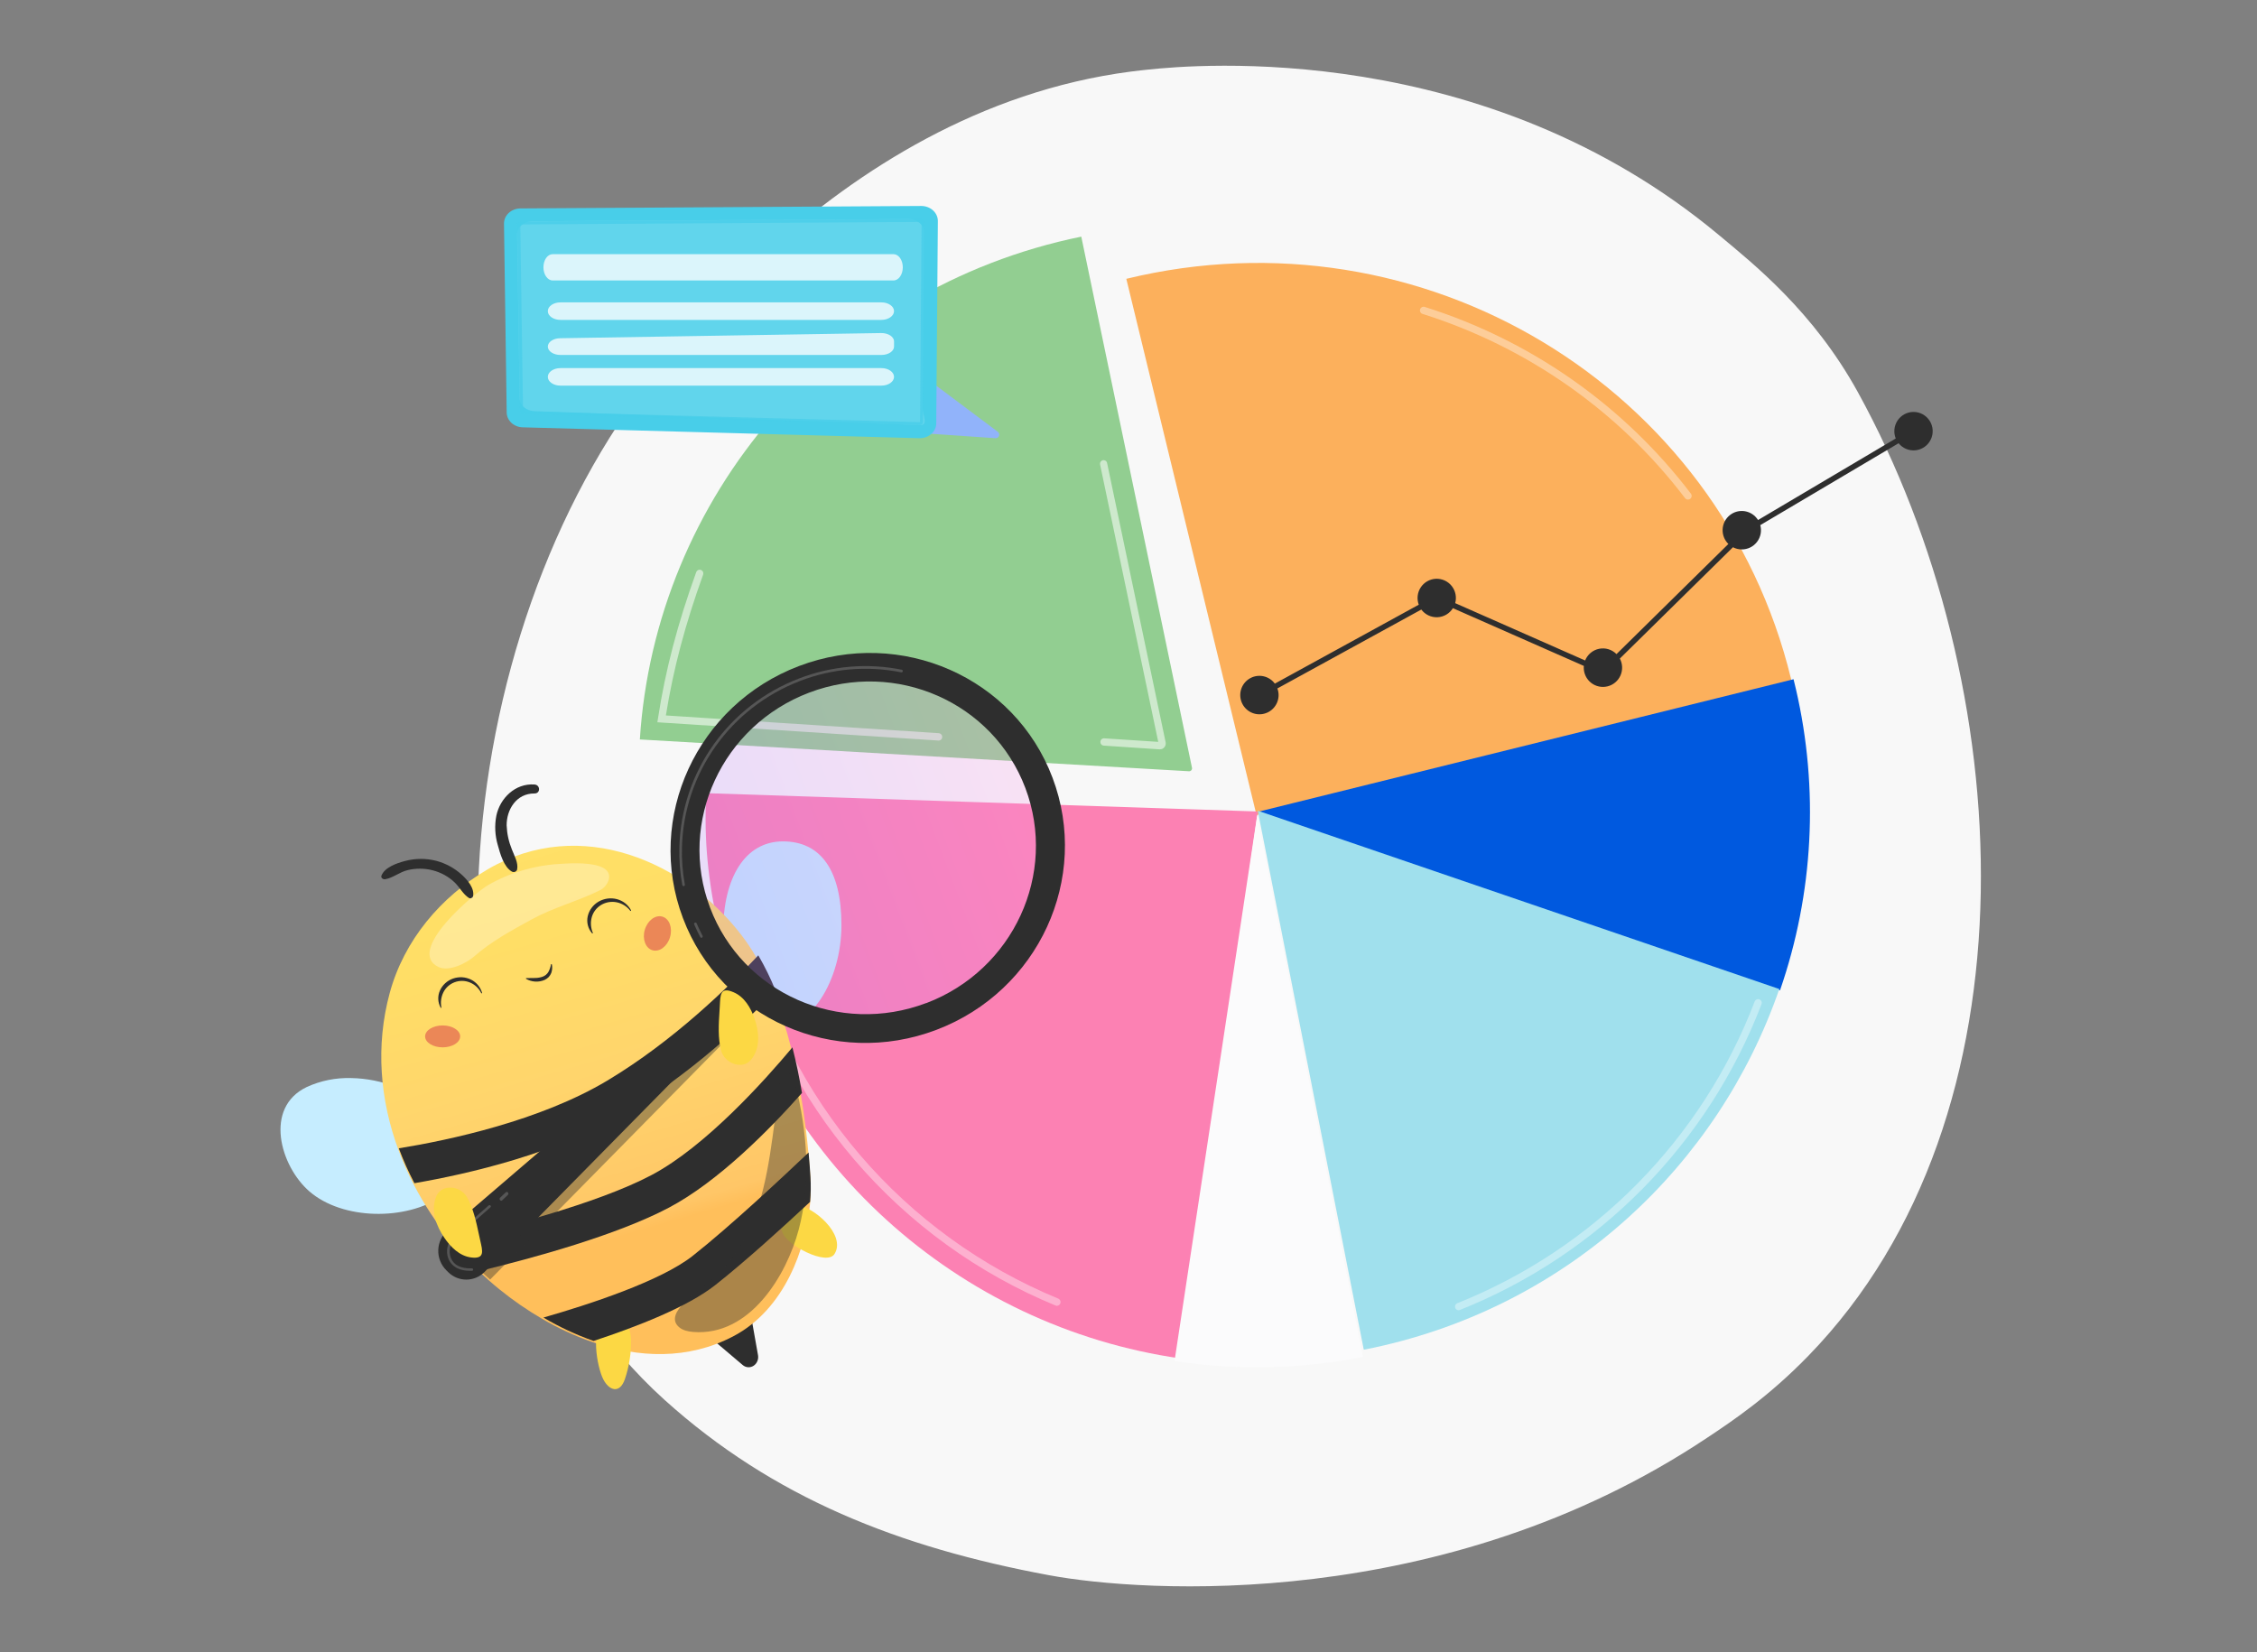 <svg width="515" height="377" viewBox="0 0 515 377" fill="none" xmlns="http://www.w3.org/2000/svg">
<rect x="0" y="0" width="515" height="377" fill="#808080" stroke="none"/>
<path d="M412.651 309.37C403.669 318.612 395.629 324.047 389.456 328.145C329.426 368.147 260.599 363.402 239.38 359.458C205.151 353.101 176.467 341.836 151.641 319.452C95.248 268.592 97.993 162.491 141.096 96.766C146.207 88.973 189.246 25.287 258.017 16.337C259.697 16.114 260.955 15.99 262.05 15.874C272.69 14.751 338.613 8.819 392.369 53.763C400.066 60.193 413.759 71.016 423.93 89.5C460.337 155.637 466.05 254.442 412.651 309.37Z" fill="#F8F8F8"/>
<path d="M409 156.273C408.897 155.844 408.794 155.389 408.687 154.947C392.44 88.095 324.547 47.21 257 63.625L286.709 186L409 156.273Z" fill="#FCB05C"/>
<path d="M287 185.256L406.158 226C413.817 203.869 415.074 180.04 409.786 157.232C409.614 156.485 409.435 155.741 409.249 155L287 185.256Z" fill="#0059DF"/>
<path d="M287 185L311.187 308C311.958 307.846 312.734 307.693 313.506 307.526C358.167 297.921 392.136 265.808 406 225.693L287 185Z" fill="#A0E0ED"/>
<path d="M271.985 175.2L246.726 54C189.611 65.673 149.501 113.746 146 168.741L271.291 175.999C271.394 176.005 271.497 175.988 271.592 175.948C271.687 175.908 271.771 175.847 271.838 175.77C271.905 175.693 271.954 175.601 271.979 175.502C272.005 175.403 272.007 175.3 271.985 175.2V175.2Z" fill="#92CE91"/>
<path d="M287 185.18L161.143 181C160.602 192.018 161.595 201.254 164.105 212.542C175.822 265.21 218.931 302.783 269.39 310L287 185.18Z" fill="#FC81B3"/>
<path d="M268 310.591C282.281 312.745 296.827 312.427 311 309.651L286.873 186L268 310.591Z" fill="#FBFBFC"/>
<g opacity="0.61">
<path opacity="0.61" d="M241.23 298C241.122 297.999 241.014 297.977 240.914 297.936C223.197 290.641 207.458 279.248 194.984 264.69C182.511 250.132 173.658 232.822 169.15 214.179C168.723 212.466 168.359 210.753 168.025 209.04C167.998 208.93 167.993 208.816 168.01 208.704C168.028 208.592 168.068 208.485 168.129 208.389C168.189 208.293 168.269 208.211 168.362 208.147C168.455 208.083 168.56 208.038 168.671 208.016C168.782 207.994 168.896 207.995 169.007 208.018C169.118 208.042 169.222 208.088 169.315 208.153C169.407 208.218 169.485 208.302 169.545 208.398C169.604 208.495 169.643 208.602 169.659 208.714C169.993 210.389 170.365 212.089 170.771 213.763C175.217 232.151 183.948 249.224 196.251 263.582C208.553 277.941 224.077 289.178 241.551 296.373C241.712 296.46 241.841 296.596 241.919 296.762C241.997 296.928 242.019 297.115 241.983 297.294C241.947 297.474 241.855 297.638 241.719 297.761C241.584 297.884 241.412 297.96 241.23 297.979V298Z" fill="white"/>
</g>
<g opacity="0.61">
<path opacity="0.61" d="M332.831 299C332.637 298.998 332.449 298.93 332.3 298.805C332.152 298.681 332.051 298.509 332.015 298.319C331.979 298.128 332.01 297.931 332.103 297.761C332.196 297.591 332.346 297.459 332.526 297.387C347.984 291.212 361.994 281.904 373.675 270.049C385.356 258.193 394.454 244.048 400.394 228.505C400.48 228.307 400.639 228.15 400.838 228.066C401.036 227.982 401.26 227.978 401.462 228.055C401.663 228.132 401.827 228.284 401.919 228.479C402.012 228.674 402.025 228.897 401.957 229.101C395.931 244.858 386.705 259.197 374.861 271.213C363.017 283.23 348.812 292.665 333.14 298.923C333.042 298.968 332.937 298.994 332.831 299V299Z" fill="white"/>
</g>
<g opacity="0.61">
<path opacity="0.61" d="M385.163 114C385.033 114.001 384.904 113.971 384.788 113.914C384.671 113.857 384.57 113.773 384.492 113.67C369.416 93.86 348.496 79.174 324.622 71.641C324.512 71.612 324.409 71.56 324.32 71.49C324.231 71.42 324.157 71.333 324.102 71.234C324.048 71.135 324.014 71.025 324.004 70.913C323.993 70.801 324.006 70.688 324.04 70.58C324.075 70.473 324.132 70.373 324.206 70.288C324.281 70.203 324.372 70.134 324.475 70.084C324.577 70.035 324.689 70.007 324.802 70.001C324.916 69.996 325.03 70.013 325.137 70.052C349.343 77.687 370.554 92.577 385.838 112.664C385.967 112.842 386.022 113.063 385.992 113.281C385.961 113.498 385.847 113.696 385.673 113.833C385.527 113.943 385.347 114.002 385.163 114Z" fill="white"/>
</g>
<g opacity="0.74">
<path opacity="0.74" d="M214.186 168.987H214.13L150 164.82L150.142 163.905C151.828 152.946 154.607 142.331 158.879 130.514C158.963 130.315 159.12 130.156 159.316 130.07C159.513 129.984 159.735 129.977 159.937 130.051C160.138 130.125 160.304 130.274 160.4 130.467C160.496 130.66 160.515 130.884 160.453 131.091C156.336 142.482 153.622 152.734 151.94 163.263L214.242 167.313C214.454 167.334 214.651 167.435 214.792 167.597C214.932 167.759 215.007 167.968 215 168.183C214.992 168.398 214.904 168.602 214.753 168.754C214.602 168.905 214.399 168.994 214.186 169V168.987Z" fill="white"/>
</g>
<g opacity="0.74">
<path opacity="0.74" d="M264.687 171H264.599L251.822 170.145C251.611 170.124 251.415 170.02 251.278 169.855C251.14 169.691 251.071 169.478 251.084 169.261C251.098 169.045 251.193 168.843 251.351 168.698C251.508 168.552 251.715 168.475 251.927 168.482L264.285 169.29L251.012 105.978C250.976 105.766 251.021 105.547 251.139 105.368C251.258 105.189 251.439 105.064 251.646 105.019C251.853 104.973 252.069 105.011 252.249 105.125C252.429 105.239 252.559 105.419 252.611 105.628L265.971 169.371C266.012 169.566 266.009 169.768 265.964 169.962C265.918 170.156 265.831 170.337 265.708 170.492C265.585 170.647 265.429 170.773 265.253 170.859C265.076 170.945 264.883 170.991 264.687 170.991V171Z" fill="white"/>
</g>
<path d="M436.62 94C435.902 94.001 435.195 94.18 434.561 94.52C433.928 94.86 433.388 95.351 432.988 95.95C432.588 96.549 432.341 97.237 432.269 97.954C432.196 98.671 432.301 99.394 432.572 100.061L401.147 118.668C400.82 118.142 400.385 117.691 399.871 117.345C399.358 116.999 398.777 116.767 398.167 116.663C397.557 116.56 396.932 116.587 396.333 116.743C395.735 116.9 395.176 117.182 394.694 117.571C394.212 117.96 393.818 118.447 393.537 119C393.257 119.553 393.096 120.16 393.067 120.78C393.037 121.4 393.139 122.019 393.365 122.597C393.592 123.174 393.937 123.697 394.38 124.131L368.85 149.26C368.34 148.744 367.71 148.364 367.017 148.153C366.323 147.942 365.589 147.907 364.879 148.051C364.169 148.196 363.506 148.515 362.95 148.981C362.394 149.446 361.961 150.043 361.692 150.718L332.045 137.633C332.23 136.966 332.254 136.265 332.117 135.586C331.98 134.908 331.684 134.271 331.255 133.729C330.826 133.187 330.275 132.755 329.647 132.467C329.019 132.18 328.333 132.046 327.643 132.075C326.954 132.105 326.281 132.298 325.68 132.638C325.08 132.979 324.567 133.457 324.186 134.034C323.804 134.611 323.564 135.27 323.485 135.958C323.406 136.645 323.491 137.342 323.732 137.991L290.888 155.999C290.27 155.161 289.375 154.572 288.363 154.336C287.351 154.1 286.289 154.234 285.366 154.712C284.443 155.191 283.72 155.983 283.326 156.948C282.933 157.912 282.894 158.986 283.217 159.977C283.54 160.967 284.204 161.81 285.09 162.354C285.976 162.898 287.026 163.109 288.052 162.947C289.078 162.785 290.014 162.262 290.691 161.472C291.368 160.682 291.743 159.675 291.748 158.633C291.748 158.11 291.653 157.591 291.468 157.102L324.316 139.095C324.741 139.666 325.299 140.124 325.941 140.43C326.583 140.736 327.29 140.88 328 140.849C328.71 140.819 329.402 140.615 330.016 140.255C330.629 139.895 331.146 139.39 331.521 138.784L361.4 151.959C361.4 152.093 361.378 152.222 361.378 152.356C361.378 153.024 361.529 153.683 361.821 154.284C362.113 154.884 362.537 155.41 363.062 155.821C363.587 156.233 364.199 156.518 364.85 156.656C365.502 156.795 366.176 156.782 366.822 156.619C367.468 156.457 368.068 156.149 368.577 155.718C369.087 155.288 369.491 154.746 369.761 154.135C370.03 153.524 370.157 152.859 370.131 152.192C370.106 151.524 369.929 150.871 369.615 150.282L395.424 124.876C396.046 125.207 396.74 125.378 397.444 125.377C398.116 125.377 398.78 125.221 399.383 124.922C399.985 124.622 400.511 124.188 400.92 123.651C401.328 123.115 401.607 122.491 401.736 121.829C401.865 121.167 401.84 120.483 401.663 119.832L433.221 101.144C433.685 101.721 434.287 102.171 434.971 102.451C435.655 102.732 436.399 102.834 437.133 102.748C437.867 102.662 438.567 102.391 439.168 101.96C439.77 101.529 440.252 100.952 440.571 100.283C440.89 99.615 441.035 98.876 440.993 98.135C440.95 97.395 440.721 96.678 440.327 96.05C439.934 95.423 439.388 94.906 438.741 94.547C438.094 94.189 437.367 94 436.628 94H436.62Z" fill="#2E2E2E"/>
<path d="M211 98.885L227.116 99.996C227.284 100.012 227.453 99.975 227.599 99.888C227.745 99.802 227.861 99.672 227.93 99.516C227.999 99.36 228.017 99.186 227.983 99.018C227.949 98.851 227.864 98.698 227.74 98.582L212.282 87L211 98.885Z" fill="#91B3FA"/>
<path d="M118.731 47.561L210.217 47C212.311 47 214.013 48.545 214 50.452L213.634 96.598C213.634 98.523 211.872 100.051 209.756 99.999L119.257 97.513C117.249 97.461 115.642 95.968 115.616 94.134L115 51.044C114.979 49.132 116.65 47.591 118.731 47.561Z" fill="#48CEE9"/>
<path opacity="0.14" d="M121.5 50.484L207.319 50C209.287 50 210.879 51.337 210.866 53L210.504 93.031C210.504 94.698 211.928 97.046 209.951 96.999L121.984 93.828C120.098 93.781 118.592 92.487 118.57 90.893L118 53.497C117.974 51.847 119.545 50.497 121.5 50.484Z" fill="white"/>
<path opacity="0.77" d="M209.905 96.999L119.298 94.537C119.122 94.54 118.952 94.475 118.824 94.356C118.695 94.237 118.618 94.074 118.608 93.9L118 51.206C118 51.119 118.019 51.034 118.054 50.955C118.09 50.876 118.142 50.806 118.207 50.748C118.344 50.622 118.525 50.553 118.712 50.556L210.284 50C210.472 49.996 210.654 50.064 210.793 50.188C210.859 50.246 210.912 50.317 210.948 50.397C210.983 50.476 211.001 50.563 211 50.65L210.616 96.358C210.606 96.536 210.526 96.703 210.393 96.823C210.26 96.943 210.084 97.007 209.905 96.999V96.999ZM119.35 93.879L209.931 96.341L210.284 50.646L118.716 51.218L119.35 93.879Z" fill="#48CEE9"/>
<path opacity="0.77" d="M124 61C124 62.656 124.947 64 126.119 64H203.881C205.053 64 206 62.656 206 61C206 59.344 205.053 58 203.881 58H126.101C124.93 58 124 59.34 124 61Z" fill="white"/>
<path opacity="0.77" d="M127.884 69H201.111C202.707 69 204 69.897 204 70.998C204 72.099 202.703 73 201.111 73H127.884C126.293 73 125 72.103 125 70.998C125 69.892 126.293 69 127.884 69Z" fill="white"/>
<path opacity="0.77" d="M125 79.091C125 80.144 126.297 81 127.88 81H201.12C202.707 81 204 80.144 204 79.091V77.909C204 76.838 202.664 75.977 201.051 76.001L127.811 77.183C126.245 77.201 125 78.049 125 79.091Z" fill="white"/>
<path opacity="0.77" d="M127.884 84H201.116C202.711 84 204 84.895 204 86C204 87.105 202.703 88 201.116 88H127.884C126.293 88 125 87.105 125 86C125 84.895 126.293 84 127.884 84Z" fill="white"/>
<path d="M163 306.013L169.475 311.5C169.823 311.793 170.246 311.966 170.688 311.995C171.13 312.025 171.57 311.91 171.949 311.665C172.328 311.42 172.628 311.057 172.809 310.625C172.991 310.193 173.044 309.713 172.963 309.247L171.324 300L163 306.013Z" fill="#2E2E2E"/>
<path d="M192 211.127C192 223.656 184.811 235.65 176.384 233.813C165.977 231.547 165 225.276 165 212.747C165 200.218 170.039 192 178.654 192C187.268 192 192 198.594 192 211.127Z" fill="#C6EDFF"/>
<path d="M80.098 246.01C76.621 245.908 73.168 246.604 70.015 248.043C60.127 252.754 63.954 266.12 70.604 271.88C78.184 278.438 92.609 278.578 100.826 272.979C108.567 267.712 104.138 258.637 98.835 253.382C94.302 248.87 87.072 246.112 80.098 246.01Z" fill="#C6EDFF"/>
<path d="M184.837 274.663C183.922 284.701 179.177 298.751 167.26 304.969C156.954 310.354 145.664 309.886 135.173 306.255C131.176 304.861 127.326 303.081 123.677 300.938C120.246 298.936 116.976 296.672 113.894 294.168C113.095 293.522 112.309 292.855 111.536 292.166C110.844 291.557 110.164 290.935 109.497 290.301C107.152 288.073 104.949 285.702 102.9 283.2L102.75 283.016C99.576 279.107 96.802 274.889 94.471 270.427C93.128 267.846 91.948 265.184 90.936 262.457C86.728 251.09 85.633 238.703 88.931 226.578C92.19 214.602 100.526 204.668 111.262 198.386C132.54 185.952 156.443 196.753 169.21 213.423C170.407 214.991 171.504 216.632 172.495 218.337C174.002 220.956 175.32 223.678 176.441 226.483C178.108 230.649 179.481 234.925 180.551 239.282C181.444 242.841 182.157 246.365 182.724 249.714C183.613 254.906 184.15 259.665 184.498 263.434C184.699 265.672 184.837 267.567 184.927 269.008C185.048 270.893 185.018 272.784 184.837 274.663V274.663Z" fill="url(#paint0_linear_553_2395)"/>
<path d="M121.972 179.021C117.542 178.695 114.074 182.189 113.255 186.143C112.826 188.373 112.94 190.667 113.586 192.848C114.119 194.763 114.93 197.824 116.807 198.897C116.914 198.956 117.033 198.99 117.156 198.998C117.279 199.006 117.402 198.987 117.517 198.943C117.631 198.899 117.733 198.831 117.816 198.743C117.899 198.655 117.959 198.551 117.994 198.438C118.312 196.879 117.34 195.265 116.793 193.819C116.082 192.076 115.68 190.232 115.606 188.362C115.575 184.756 117.819 181.03 121.972 181.065C123.365 181.069 123.32 179.12 121.972 179.021Z" fill="#2E2E2E"/>
<path d="M105.342 199.589C103.717 198.106 101.725 197.023 99.545 196.436C97.189 195.837 94.704 195.856 92.359 196.489C90.448 196.995 87.763 197.945 87.04 199.821C86.84 200.343 87.432 200.722 87.91 200.637C89.651 200.339 91.179 199.005 92.968 198.573C94.87 198.103 96.871 198.116 98.766 198.609C100.661 199.102 102.382 200.058 103.753 201.379C104.889 202.46 105.673 204.087 107.018 204.923C107.101 204.968 107.195 204.993 107.29 204.999C107.386 205.004 107.482 204.99 107.571 204.955C107.66 204.921 107.739 204.869 107.803 204.802C107.867 204.735 107.914 204.655 107.94 204.569C108.336 202.729 106.678 200.796 105.342 199.589Z" fill="#2E2E2E"/>
<path d="M100.552 229.954C100.221 229.358 100.033 228.695 100.004 228.017C99.975 227.339 100.104 226.663 100.383 226.042C100.667 225.404 101.083 224.831 101.603 224.358C102.123 223.885 102.737 223.522 103.407 223.291C104.074 223.065 104.781 222.969 105.486 223.009C106.183 223.057 106.864 223.24 107.489 223.548C108.095 223.852 108.631 224.275 109.062 224.791C109.494 225.308 109.812 225.906 109.996 226.548C110 226.561 110.001 226.575 109.999 226.589C109.997 226.603 109.993 226.616 109.986 226.628C109.979 226.64 109.969 226.65 109.958 226.659C109.946 226.667 109.934 226.673 109.92 226.676C109.896 226.682 109.871 226.68 109.85 226.669C109.828 226.658 109.811 226.64 109.801 226.618C109.27 225.516 108.338 224.648 107.188 224.183C106.083 223.736 104.844 223.722 103.729 224.146C102.621 224.562 101.715 225.37 101.188 226.411C100.646 227.488 100.481 228.71 100.718 229.888C100.723 229.912 100.717 229.938 100.703 229.959C100.689 229.98 100.667 229.995 100.641 230C100.624 230.001 100.606 229.998 100.59 229.99C100.574 229.981 100.561 229.969 100.552 229.954Z" fill="#2E2E2E"/>
<path d="M135.086 212.96C134.627 212.427 134.301 211.8 134.132 211.126C133.963 210.452 133.956 209.75 134.111 209.074C134.269 208.38 134.573 207.725 135.004 207.15C135.435 206.574 135.984 206.091 136.617 205.729C137.248 205.372 137.946 205.139 138.671 205.043C139.391 204.953 140.122 205.005 140.821 205.195C141.5 205.381 142.132 205.7 142.677 206.133C143.221 206.567 143.667 207.105 143.985 207.713C143.992 207.725 143.997 207.738 143.999 207.751C144.001 207.765 144 207.778 143.997 207.791C143.993 207.805 143.987 207.817 143.979 207.828C143.97 207.839 143.96 207.848 143.948 207.855C143.936 207.862 143.922 207.867 143.908 207.868C143.894 207.87 143.88 207.87 143.866 207.866C143.853 207.863 143.84 207.857 143.829 207.849C143.817 207.841 143.808 207.831 143.801 207.819C143.035 206.817 141.91 206.128 140.645 205.886C139.434 205.66 138.179 205.887 137.135 206.522C136.103 207.158 135.353 208.144 135.033 209.285C134.705 210.469 134.789 211.724 135.27 212.858C135.276 212.87 135.279 212.883 135.279 212.896C135.279 212.909 135.276 212.922 135.271 212.934C135.265 212.946 135.257 212.957 135.247 212.966C135.238 212.975 135.226 212.981 135.213 212.986C135.193 212.998 135.168 213.003 135.144 212.998C135.12 212.993 135.099 212.98 135.086 212.96V212.96Z" fill="#2E2E2E"/>
<path d="M120.101 223.198C120.801 223.198 121.463 223.198 122.101 223.171C122.711 223.169 123.316 223.062 123.882 222.855C124.425 222.636 124.868 222.255 125.14 221.775C125.429 221.241 125.626 220.67 125.722 220.081C125.724 220.069 125.729 220.057 125.736 220.046C125.744 220.035 125.753 220.026 125.765 220.018C125.776 220.011 125.789 220.005 125.802 220.002C125.816 220 125.83 219.999 125.844 220.001C125.865 220.006 125.884 220.016 125.899 220.03C125.914 220.044 125.924 220.062 125.928 220.081C126.06 220.733 126.011 221.404 125.785 222.035C125.652 222.365 125.46 222.673 125.215 222.946C124.952 223.215 124.638 223.438 124.289 223.606C123.603 223.912 122.84 224.043 122.08 223.988C121.354 223.94 120.653 223.726 120.042 223.366C120.021 223.352 120.006 223.331 120.002 223.307C119.997 223.284 120.003 223.26 120.017 223.24C120.026 223.228 120.038 223.218 120.052 223.212C120.066 223.205 120.081 223.202 120.097 223.202L120.101 223.198Z" fill="#2E2E2E"/>
<path d="M152.889 213.85C153.514 211.731 152.732 209.636 151.142 209.17C149.552 208.704 147.756 210.044 147.131 212.163C146.507 214.282 147.289 216.378 148.879 216.844C150.469 217.309 152.264 215.969 152.889 213.85Z" fill="#EB8757"/>
<path d="M101 239C103.209 239 105 237.881 105 236.5C105 235.119 103.209 234 101 234C98.791 234 97 235.119 97 236.5C97 237.881 98.791 239 101 239Z" fill="#EB8757"/>
<path d="M138.176 301C134.565 302.959 136.23 311.879 137.617 314.676C138.937 317.323 141.39 318.184 142.592 314.707C143.57 311.804 144.045 308.754 143.997 305.69C143.821 302.178 142.614 301.675 138.176 301Z" fill="url(#paint1_linear_553_2395)"/>
<path d="M178.538 281.215C179.236 283.932 188.627 289.025 190.423 286.144C193.175 281.725 185.401 275.09 181.601 275.001C178.301 274.925 177.241 278.388 178.538 281.215Z" fill="url(#paint2_linear_553_2395)"/>
<path d="M177 226.116C169.537 233.821 157.375 245.156 142.955 253.785C127.222 263.203 106.932 267.873 94.559 270C93.204 267.425 92.015 264.767 91 262.042C102.423 260.189 123.218 255.776 138.571 246.59C153.588 237.601 166.264 225.23 173.027 218C174.544 220.609 175.871 223.321 177 226.116V226.116Z" fill="#2E2E2E"/>
<path d="M183 249.41C175.473 257.909 163.85 269.651 152.635 275.579C140.779 281.849 121.711 287.069 109.601 290C107.254 287.773 105.049 285.401 103 282.899C113.875 280.396 136.136 274.777 148.672 268.143C160.98 261.637 174.492 246.569 180.814 239C181.709 242.544 182.428 246.067 183 249.41Z" fill="#2E2E2E"/>
<g style="mix-blend-mode:overlay" opacity="0.4">
<path d="M173 229.9L111.827 292C111.131 291.39 110.448 290.767 109.777 290.132C107.422 287.901 105.209 285.526 103.151 283.02L103 282.835L169.299 226L173 229.9Z" fill="#2E2E2E"/>
</g>
<path d="M184.841 274.262C178.498 280.182 169.937 287.948 163.205 293.252C156.858 298.255 145.384 302.724 135.439 306C131.463 304.601 127.631 302.813 124 300.662C134.325 297.7 150.706 292.374 158.045 286.592C166.627 279.829 178.694 268.511 184.504 263C184.709 265.247 184.845 267.146 184.931 268.597C185.047 270.485 185.017 272.379 184.841 274.262V274.262Z" fill="#2E2E2E"/>
<path d="M168.325 224L102.183 280.709C101.527 281.272 100.995 281.964 100.62 282.741C100.245 283.518 100.035 284.364 100.004 285.226C99.973 286.087 100.121 286.946 100.44 287.748C100.758 288.55 101.239 289.277 101.853 289.885L102.282 290.312C102.828 290.852 103.476 291.279 104.189 291.569C104.902 291.858 105.665 292.005 106.435 292C107.205 291.995 107.967 291.838 108.675 291.539C109.384 291.239 110.027 290.804 110.566 290.256L172 227.872L168.325 224Z" fill="#2E2E2E"/>
<path opacity="0.23" d="M212.289 231.495C233.217 223.6 243.825 200.457 235.984 179.804C228.143 159.151 204.821 148.809 183.893 156.704C162.965 164.6 152.357 187.742 160.198 208.395C168.039 229.048 191.361 239.39 212.289 231.495Z" fill="url(#paint3_linear_553_2395)"/>
<path d="M182.319 151.985C159.033 160.822 147.18 186.568 155.828 209.492C164.475 232.416 190.38 243.861 213.679 235.002C236.978 226.144 248.819 200.419 240.171 177.491C231.523 154.562 205.61 143.161 182.319 151.985ZM211.365 228.885C191.498 236.424 169.408 226.681 162.02 207.121C154.632 187.561 164.758 165.599 184.625 158.059C204.492 150.52 226.582 160.263 233.966 179.823C241.349 199.383 231.232 221.349 211.365 228.906V228.885Z" fill="#2E2E2E"/>
<path d="M160.15 213.979C160.082 214.006 160.006 214.007 159.937 213.981C159.869 213.954 159.812 213.903 159.779 213.837C159.28 212.891 158.82 211.919 158.398 210.948C158.367 210.873 158.365 210.789 158.395 210.714C158.425 210.639 158.482 210.578 158.556 210.546C158.591 210.527 158.631 210.516 158.671 210.513C158.711 210.511 158.751 210.517 158.789 210.532C158.827 210.547 158.861 210.57 158.889 210.599C158.917 210.628 158.938 210.663 158.952 210.701C159.378 211.66 159.805 212.619 160.312 213.552C160.33 213.587 160.342 213.626 160.345 213.666C160.349 213.705 160.345 213.746 160.333 213.784C160.321 213.822 160.302 213.857 160.276 213.888C160.251 213.918 160.219 213.944 160.184 213.962L160.15 213.979ZM156.087 202.203H156.036C155.998 202.21 155.958 202.21 155.919 202.202C155.881 202.194 155.844 202.178 155.812 202.156C155.779 202.133 155.751 202.104 155.73 202.071C155.709 202.038 155.694 202 155.687 201.961C155.157 199.089 154.933 196.167 155.017 193.247V193.247C155.512 176.069 166.242 160.976 182.36 154.814C189.826 151.938 197.94 151.249 205.773 152.827C205.848 152.847 205.913 152.895 205.954 152.961C205.995 153.028 206.009 153.108 205.994 153.185C205.979 153.262 205.935 153.33 205.872 153.375C205.808 153.42 205.73 153.439 205.654 153.428C197.932 151.87 189.933 152.548 182.574 155.384C166.677 161.494 156.087 176.349 155.61 193.277C155.525 196.154 155.746 199.032 156.266 201.862C156.281 201.931 156.27 202.003 156.238 202.065C156.205 202.127 156.152 202.176 156.087 202.203Z" fill="#565656"/>
<path d="M107.776 289.996C107.743 290 107.71 290 107.677 289.996C104.284 290.092 102.912 288.618 102.363 287.366C101.977 286.445 101.897 285.429 102.132 284.46C102.367 283.492 102.907 282.619 103.675 281.965L111.541 275.044C111.6 275.008 111.67 274.994 111.739 275.002C111.808 275.011 111.871 275.043 111.919 275.092C111.966 275.142 111.995 275.206 111.999 275.273C112.004 275.341 111.985 275.408 111.945 275.463L104.083 282.421C103.406 282.994 102.929 283.76 102.721 284.611C102.512 285.462 102.582 286.355 102.92 287.165C103.611 288.744 105.206 289.506 107.66 289.439C107.7 289.437 107.739 289.443 107.777 289.456C107.814 289.47 107.848 289.491 107.877 289.517C107.907 289.543 107.93 289.575 107.946 289.611C107.963 289.646 107.972 289.685 107.973 289.723C107.969 289.782 107.949 289.839 107.914 289.887C107.879 289.935 107.831 289.973 107.776 289.996V289.996Z" fill="#565656"/>
<path d="M114.513 273.976C114.443 274.003 114.368 274.007 114.295 273.989C114.223 273.97 114.157 273.929 114.107 273.871C114.039 273.798 114 273.699 114 273.595C114 273.492 114.039 273.393 114.107 273.32L115.346 272.141C115.379 272.099 115.42 272.065 115.466 272.041C115.512 272.017 115.562 272.003 115.614 272C115.665 271.998 115.716 272.007 115.764 272.026C115.812 272.046 115.855 272.076 115.892 272.115C115.928 272.153 115.956 272.199 115.975 272.25C115.994 272.3 116.002 272.355 116 272.409C115.997 272.463 115.984 272.516 115.962 272.565C115.939 272.614 115.907 272.657 115.867 272.692L114.628 273.871C114.597 273.913 114.558 273.949 114.513 273.976V273.976Z" fill="#565656"/>
<path d="M164.177 230.694C164.203 230.261 164.229 229.851 164.251 229.444C164.382 227.045 164.33 225.121 167.365 226.418C169.842 227.46 171.29 229.954 172.162 232.393C173.173 235.32 173.644 239.086 171.359 241.844C169.401 244.209 165.354 242.653 164.565 239.804C163.776 236.954 163.985 233.651 164.177 230.694Z" fill="url(#paint4_linear_553_2395)"/>
<path d="M109.315 281.871C109.405 282.311 109.494 282.706 109.588 283.11C110.117 285.491 110.688 287.349 107.487 286.945C104.878 286.615 102.827 284.581 101.373 282.434C99.626 279.86 98.159 276.31 99.558 272.981C100.755 270.13 104.98 270.526 106.493 273.086C108.007 275.647 108.684 278.928 109.315 281.871Z" fill="url(#paint5_linear_553_2395)"/>
<g style="mix-blend-mode:overlay" opacity="0.3">
<path d="M136.675 197.638C133.824 196.687 129.169 197.055 127.626 197.145C121.921 197.472 116.367 199.119 111.4 201.958C108.361 203.709 92.467 216.943 100.011 220.642C102.445 221.837 106.451 219.786 108.241 218.215C112.078 214.832 116.826 212.268 121.288 209.819C126.271 207.083 131.68 205.713 136.633 203.281C137.191 203.042 137.688 202.681 138.087 202.223C138.486 201.764 138.777 201.222 138.939 200.635C139.267 199.064 138.244 198.143 136.675 197.638Z" fill="white"/>
</g>
<g style="mix-blend-mode:overlay" opacity="0.4">
<path d="M180.25 245.228C180.755 245.591 181.22 246.384 181.521 247.59C184.18 258.143 185.107 269.847 182.252 280.583C179.445 291.127 171.063 304.997 158.146 303.943C157.006 303.85 155.818 303.598 154.956 302.86C151.083 299.548 160.096 294.163 162.172 292.385C166.422 288.694 169.705 284.057 171.746 278.864C175.685 269.02 176.263 258.152 177.878 247.799C178.27 245.36 179.323 244.555 180.25 245.228Z" fill="#2E2E2E"/>
</g>
<defs>
<linearGradient id="paint0_linear_553_2395" x1="109.93" y1="162.743" x2="144.507" y2="281.351" gradientUnits="userSpaceOnUse">
<stop offset="0.15" stop-color="#FFE167"/>
<stop offset="0.42" stop-color="#FFDE66"/>
<stop offset="0.69" stop-color="#FFD56C"/>
<stop offset="0.97" stop-color="#FFC667"/>
<stop offset="1" stop-color="#FFBF5B"/>
</linearGradient>
<linearGradient id="paint1_linear_553_2395" x1="-181.36" y1="7533.32" x2="3111.34" y2="9301.07" gradientUnits="userSpaceOnUse">
<stop offset="0.15" stop-color="#FCD844"/>
<stop offset="0.42" stop-color="#FCD443"/>
<stop offset="0.69" stop-color="#FCC740"/>
<stop offset="0.97" stop-color="#FBB33C"/>
<stop offset="1" stop-color="#FBB03B"/>
</linearGradient>
<linearGradient id="paint2_linear_553_2395" x1="805.64" y1="4716.32" x2="3734.94" y2="8123.73" gradientUnits="userSpaceOnUse">
<stop offset="0.15" stop-color="#FCD844"/>
<stop offset="0.42" stop-color="#FCD443"/>
<stop offset="0.69" stop-color="#FCC740"/>
<stop offset="0.97" stop-color="#FBB33C"/>
<stop offset="1" stop-color="#FBB03B"/>
</linearGradient>
<linearGradient id="paint3_linear_553_2395" x1="160.198" y1="208.395" x2="235.924" y2="179.645" gradientUnits="userSpaceOnUse">
<stop stop-color="#B37CFF"/>
<stop offset="1" stop-color="#F895E7"/>
</linearGradient>
<linearGradient id="paint4_linear_553_2395" x1="887.69" y1="6009.23" x2="4494.34" y2="8059.5" gradientUnits="userSpaceOnUse">
<stop offset="0.15" stop-color="#FCD844"/>
<stop offset="0.42" stop-color="#FCD443"/>
<stop offset="0.69" stop-color="#FCC740"/>
<stop offset="0.97" stop-color="#FBB33C"/>
<stop offset="1" stop-color="#FBB03B"/>
</linearGradient>
<linearGradient id="paint5_linear_553_2395" x1="-430.76" y1="7629.72" x2="3344.58" y2="10416.6" gradientUnits="userSpaceOnUse">
<stop offset="0.15" stop-color="#FCD844"/>
<stop offset="0.42" stop-color="#FCD443"/>
<stop offset="0.69" stop-color="#FCC740"/>
<stop offset="0.97" stop-color="#FBB33C"/>
<stop offset="1" stop-color="#FBB03B"/>
</linearGradient>
</defs>
</svg>
